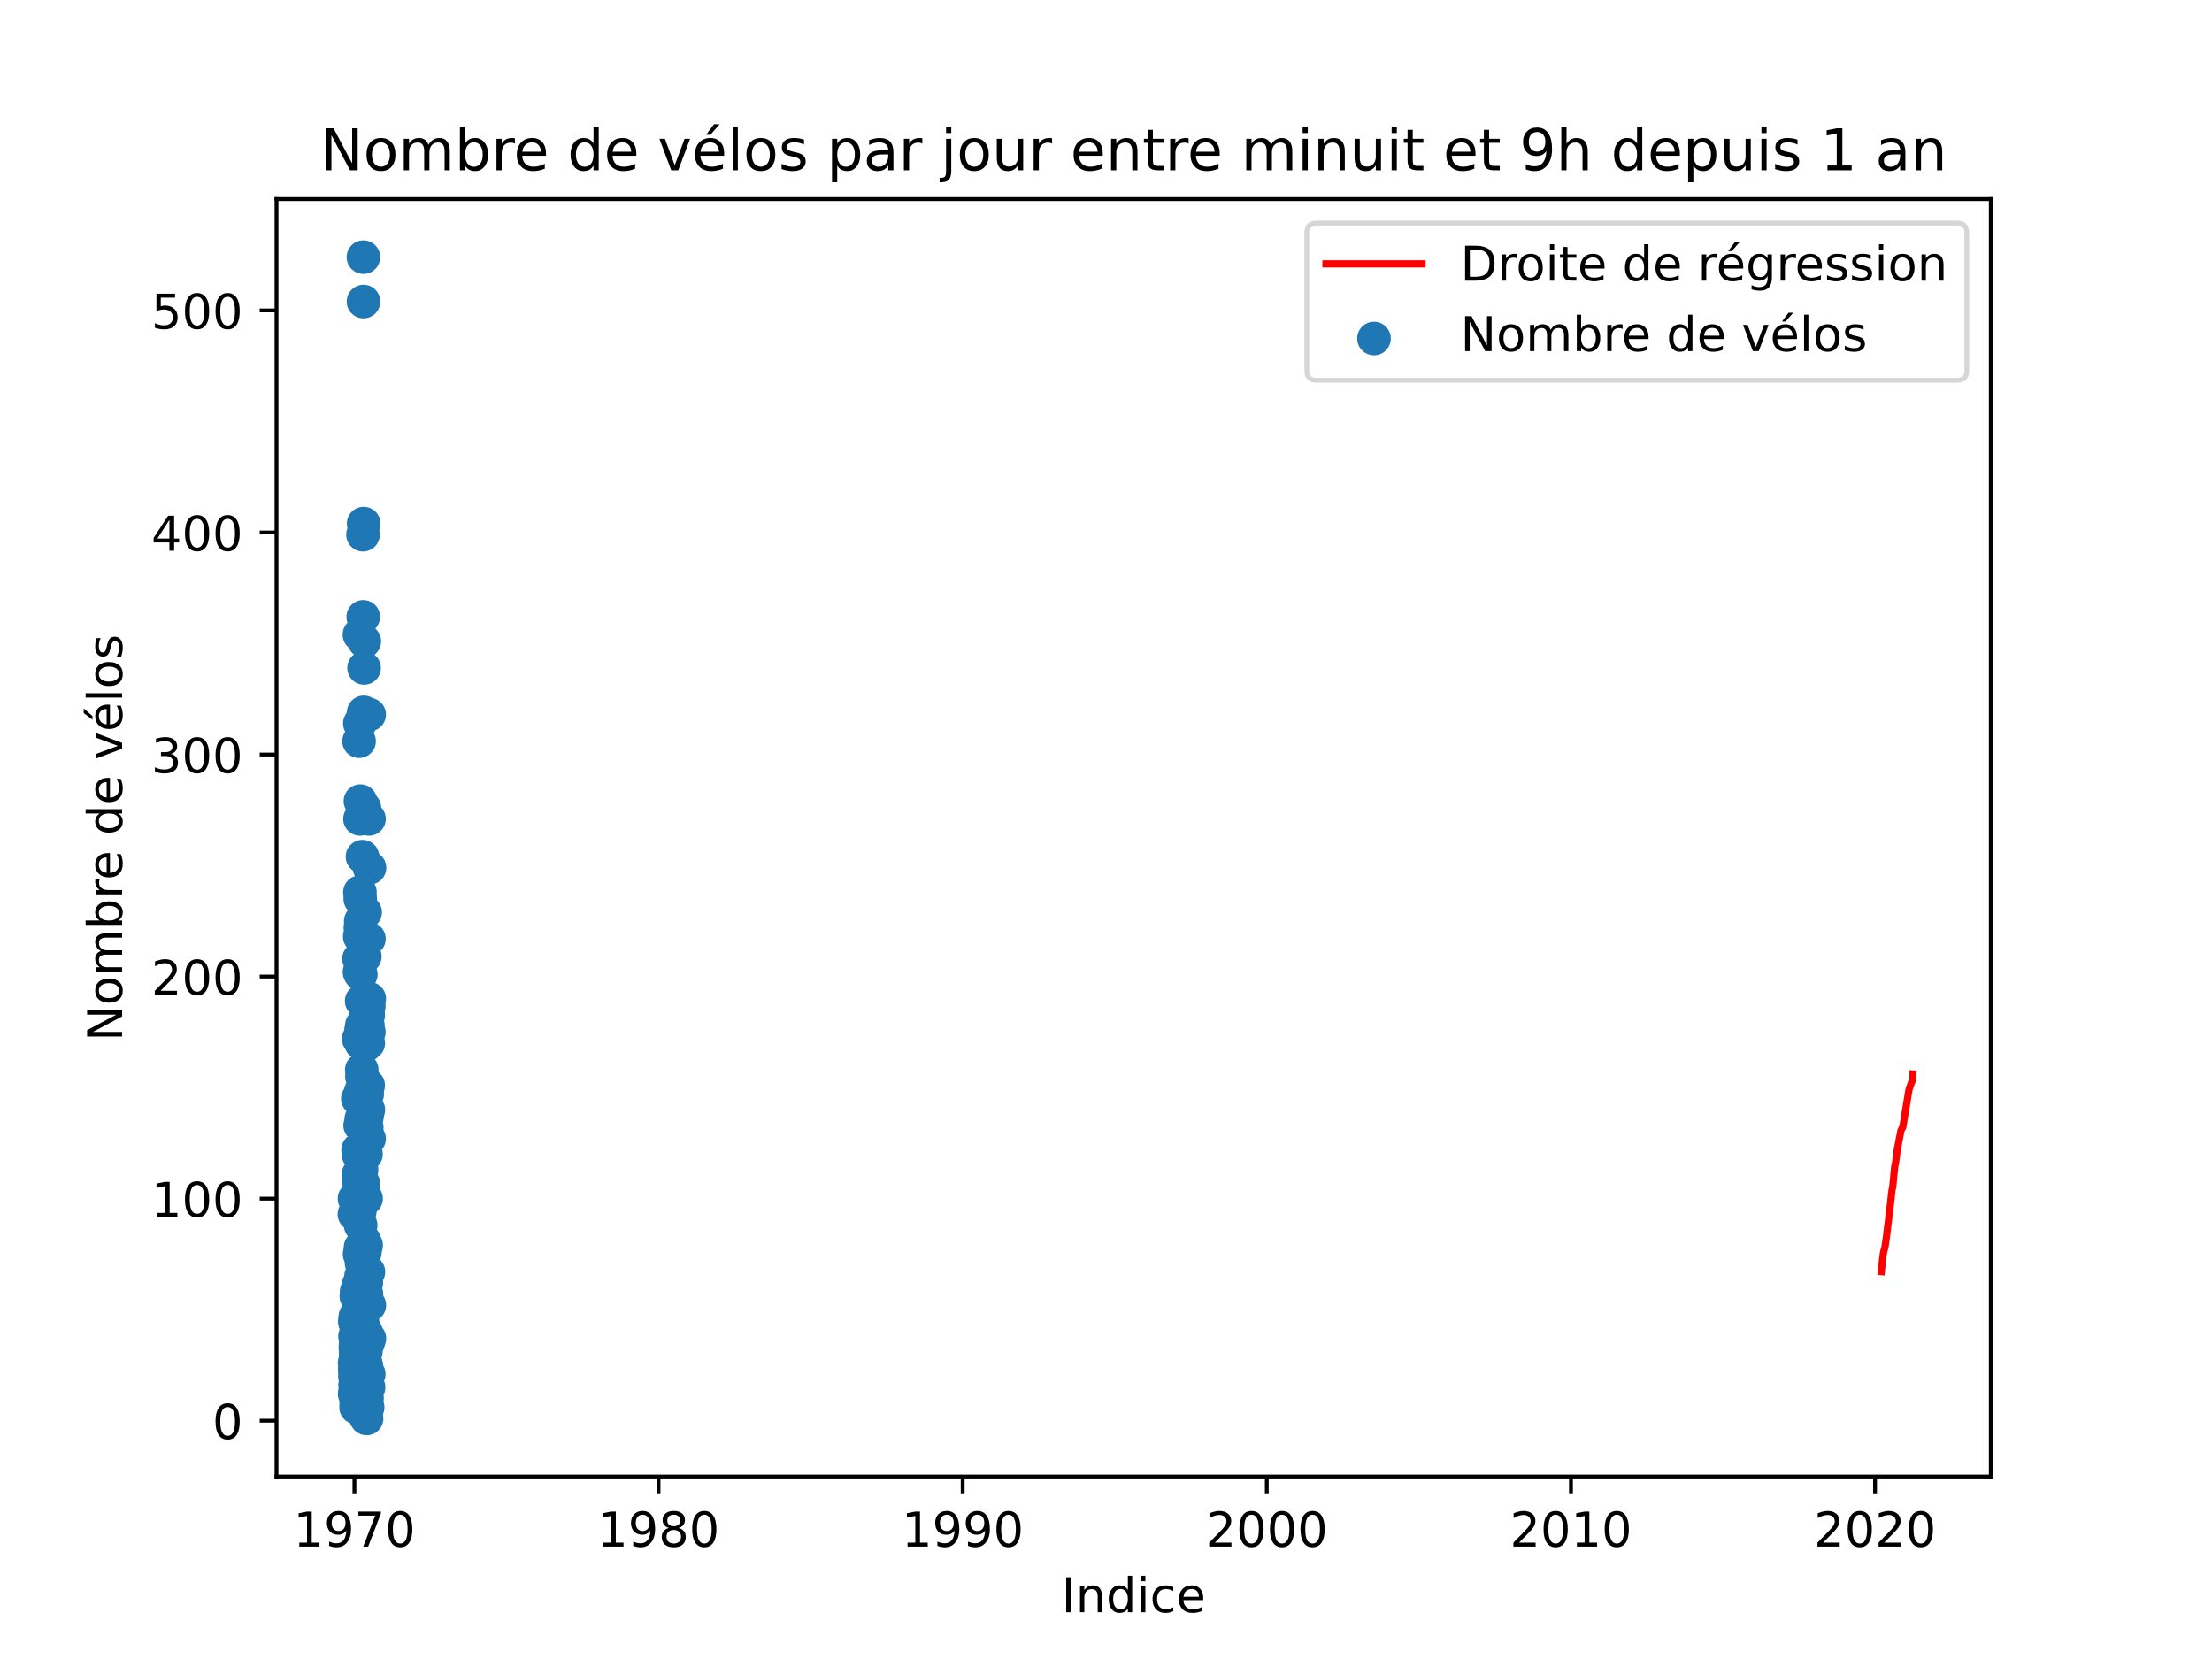 <?xml version="1.0" encoding="utf-8" standalone="no"?>
<!DOCTYPE svg PUBLIC "-//W3C//DTD SVG 1.1//EN"
  "http://www.w3.org/Graphics/SVG/1.1/DTD/svg11.dtd">
<!-- Created with matplotlib (https://matplotlib.org/) -->
<svg height="345.6pt" version="1.1" viewBox="0 0 460.8 345.6" width="460.8pt" xmlns="http://www.w3.org/2000/svg" xmlns:xlink="http://www.w3.org/1999/xlink">
 <defs>
  <style type="text/css">*{stroke-linecap:butt;stroke-linejoin:round;}</style>
 </defs>
 <g id="figure_1">
  <g id="patch_1">
   <path d="M 0 345.6 
L 460.8 345.6 
L 460.8 0 
L 0 0 
z
" style="fill:#ffffff;"/>
  </g>
  <g id="axes_1">
   <g id="patch_2">
    <path d="M 57.6 307.584 
L 414.72 307.584 
L 414.72 41.472 
L 57.6 41.472 
z
" style="fill:#ffffff;"/>
   </g>
   <g id="PathCollection_1">
    <defs>
     <path d="M 0 3 
C 0.796 3 1.559 2.684 2.121 2.121 
C 2.684 1.559 3 0.796 3 0 
C 3 -0.796 2.684 -1.559 2.121 -2.121 
C 1.559 -2.684 0.796 -3 0 -3 
C -0.796 -3 -1.559 -2.684 -2.121 -2.121 
C -2.684 -1.559 -3 -0.796 -3 0 
C -3 0.796 -2.684 1.559 -2.121 2.121 
C -1.559 2.684 -0.796 3 0 3 
z
" id="m70a24669e8" style="stroke:#1f77b4;"/>
    </defs>
    <g clip-path="url(#p860cb86da8)">
     <use style="fill:#1f77b4;stroke:#1f77b4;" x="73.833" xlink:href="#m70a24669e8" y="252.932"/>
     <use style="fill:#1f77b4;stroke:#1f77b4;" x="73.85" xlink:href="#m70a24669e8" y="249.694"/>
     <use style="fill:#1f77b4;stroke:#1f77b4;" x="73.867" xlink:href="#m70a24669e8" y="283.924"/>
     <use style="fill:#1f77b4;stroke:#1f77b4;" x="73.885" xlink:href="#m70a24669e8" y="290.4"/>
     <use style="fill:#1f77b4;stroke:#1f77b4;" x="73.902" xlink:href="#m70a24669e8" y="285.312"/>
     <use style="fill:#1f77b4;stroke:#1f77b4;" x="73.919" xlink:href="#m70a24669e8" y="275.135"/>
     <use style="fill:#1f77b4;stroke:#1f77b4;" x="73.937" xlink:href="#m70a24669e8" y="286.699"/>
     <use style="fill:#1f77b4;stroke:#1f77b4;" x="73.954" xlink:href="#m70a24669e8" y="278.373"/>
     <use style="fill:#1f77b4;stroke:#1f77b4;" x="73.971" xlink:href="#m70a24669e8" y="288.55"/>
     <use style="fill:#1f77b4;stroke:#1f77b4;" x="73.989" xlink:href="#m70a24669e8" y="275.598"/>
     <use style="fill:#1f77b4;stroke:#1f77b4;" x="74.006" xlink:href="#m70a24669e8" y="289.937"/>
     <use style="fill:#1f77b4;stroke:#1f77b4;" x="74.024" xlink:href="#m70a24669e8" y="280.686"/>
     <use style="fill:#1f77b4;stroke:#1f77b4;" x="74.041" xlink:href="#m70a24669e8" y="274.21"/>
     <use style="fill:#1f77b4;stroke:#1f77b4;" x="74.058" xlink:href="#m70a24669e8" y="275.598"/>
     <use style="fill:#1f77b4;stroke:#1f77b4;" x="74.076" xlink:href="#m70a24669e8" y="282.999"/>
     <use style="fill:#1f77b4;stroke:#1f77b4;" x="74.093" xlink:href="#m70a24669e8" y="282.074"/>
     <use style="fill:#1f77b4;stroke:#1f77b4;" x="74.11" xlink:href="#m70a24669e8" y="279.761"/>
     <use style="fill:#1f77b4;stroke:#1f77b4;" x="74.128" xlink:href="#m70a24669e8" y="278.373"/>
     <use style="fill:#1f77b4;stroke:#1f77b4;" x="74.145" xlink:href="#m70a24669e8" y="290.862"/>
     <use style="fill:#1f77b4;stroke:#1f77b4;" x="74.162" xlink:href="#m70a24669e8" y="275.598"/>
     <use style="fill:#1f77b4;stroke:#1f77b4;" x="74.18" xlink:href="#m70a24669e8" y="293.175"/>
     <use style="fill:#1f77b4;stroke:#1f77b4;" x="74.197" xlink:href="#m70a24669e8" y="279.298"/>
     <use style="fill:#1f77b4;stroke:#1f77b4;" x="74.214" xlink:href="#m70a24669e8" y="292.25"/>
     <use style="fill:#1f77b4;stroke:#1f77b4;" x="74.232" xlink:href="#m70a24669e8" y="270.047"/>
     <use style="fill:#1f77b4;stroke:#1f77b4;" x="74.249" xlink:href="#m70a24669e8" y="289.937"/>
     <use style="fill:#1f77b4;stroke:#1f77b4;" x="74.266" xlink:href="#m70a24669e8" y="285.312"/>
     <use style="fill:#1f77b4;stroke:#1f77b4;" x="74.284" xlink:href="#m70a24669e8" y="269.122"/>
     <use style="fill:#1f77b4;stroke:#1f77b4;" x="74.301" xlink:href="#m70a24669e8" y="282.074"/>
     <use style="fill:#1f77b4;stroke:#1f77b4;" x="74.318" xlink:href="#m70a24669e8" y="291.788"/>
     <use style="fill:#1f77b4;stroke:#1f77b4;" x="74.336" xlink:href="#m70a24669e8" y="251.545"/>
     <use style="fill:#1f77b4;stroke:#1f77b4;" x="74.353" xlink:href="#m70a24669e8" y="286.699"/>
     <use style="fill:#1f77b4;stroke:#1f77b4;" x="74.37" xlink:href="#m70a24669e8" y="284.849"/>
     <use style="fill:#1f77b4;stroke:#1f77b4;" x="74.388" xlink:href="#m70a24669e8" y="292.25"/>
     <use style="fill:#1f77b4;stroke:#1f77b4;" x="74.405" xlink:href="#m70a24669e8" y="292.25"/>
     <use style="fill:#1f77b4;stroke:#1f77b4;" x="74.422" xlink:href="#m70a24669e8" y="290.862"/>
     <use style="fill:#1f77b4;stroke:#1f77b4;" x="74.44" xlink:href="#m70a24669e8" y="285.774"/>
     <use style="fill:#1f77b4;stroke:#1f77b4;" x="74.457" xlink:href="#m70a24669e8" y="276.523"/>
     <use style="fill:#1f77b4;stroke:#1f77b4;" x="74.475" xlink:href="#m70a24669e8" y="283.924"/>
     <use style="fill:#1f77b4;stroke:#1f77b4;" x="74.492" xlink:href="#m70a24669e8" y="279.298"/>
     <use style="fill:#1f77b4;stroke:#1f77b4;" x="74.509" xlink:href="#m70a24669e8" y="288.087"/>
     <use style="fill:#1f77b4;stroke:#1f77b4;" x="74.527" xlink:href="#m70a24669e8" y="289.475"/>
     <use style="fill:#1f77b4;stroke:#1f77b4;" x="74.544" xlink:href="#m70a24669e8" y="228.879"/>
     <use style="fill:#1f77b4;stroke:#1f77b4;" x="74.561" xlink:href="#m70a24669e8" y="268.197"/>
     <use style="fill:#1f77b4;stroke:#1f77b4;" x="74.579" xlink:href="#m70a24669e8" y="252.47"/>
     <use style="fill:#1f77b4;stroke:#1f77b4;" x="74.596" xlink:href="#m70a24669e8" y="239.518"/>
     <use style="fill:#1f77b4;stroke:#1f77b4;" x="74.613" xlink:href="#m70a24669e8" y="276.523"/>
     <use style="fill:#1f77b4;stroke:#1f77b4;" x="74.631" xlink:href="#m70a24669e8" y="267.734"/>
     <use style="fill:#1f77b4;stroke:#1f77b4;" x="74.648" xlink:href="#m70a24669e8" y="240.443"/>
     <use style="fill:#1f77b4;stroke:#1f77b4;" x="74.665" xlink:href="#m70a24669e8" y="245.531"/>
     <use style="fill:#1f77b4;stroke:#1f77b4;" x="74.683" xlink:href="#m70a24669e8" y="244.606"/>
     <use style="fill:#1f77b4;stroke:#1f77b4;" x="74.7" xlink:href="#m70a24669e8" y="275.598"/>
     <use style="fill:#1f77b4;stroke:#1f77b4;" x="74.717" xlink:href="#m70a24669e8" y="216.39"/>
     <use style="fill:#1f77b4;stroke:#1f77b4;" x="74.735" xlink:href="#m70a24669e8" y="252.47"/>
     <use style="fill:#1f77b4;stroke:#1f77b4;" x="74.752" xlink:href="#m70a24669e8" y="239.518"/>
     <use style="fill:#1f77b4;stroke:#1f77b4;" x="74.769" xlink:href="#m70a24669e8" y="246.919"/>
     <use style="fill:#1f77b4;stroke:#1f77b4;" x="74.787" xlink:href="#m70a24669e8" y="199.738"/>
     <use style="fill:#1f77b4;stroke:#1f77b4;" x="74.804" xlink:href="#m70a24669e8" y="154.407"/>
     <use style="fill:#1f77b4;stroke:#1f77b4;" x="74.821" xlink:href="#m70a24669e8" y="288.087"/>
     <use style="fill:#1f77b4;stroke:#1f77b4;" x="74.839" xlink:href="#m70a24669e8" y="248.769"/>
     <use style="fill:#1f77b4;stroke:#1f77b4;" x="74.856" xlink:href="#m70a24669e8" y="248.769"/>
     <use style="fill:#1f77b4;stroke:#1f77b4;" x="74.873" xlink:href="#m70a24669e8" y="132.204"/>
     <use style="fill:#1f77b4;stroke:#1f77b4;" x="74.891" xlink:href="#m70a24669e8" y="202.513"/>
     <use style="fill:#1f77b4;stroke:#1f77b4;" x="74.908" xlink:href="#m70a24669e8" y="261.258"/>
     <use style="fill:#1f77b4;stroke:#1f77b4;" x="74.926" xlink:href="#m70a24669e8" y="252.47"/>
     <use style="fill:#1f77b4;stroke:#1f77b4;" x="74.943" xlink:href="#m70a24669e8" y="195.112"/>
     <use style="fill:#1f77b4;stroke:#1f77b4;" x="74.96" xlink:href="#m70a24669e8" y="150.706"/>
     <use style="fill:#1f77b4;stroke:#1f77b4;" x="74.978" xlink:href="#m70a24669e8" y="185.861"/>
     <use style="fill:#1f77b4;stroke:#1f77b4;" x="74.995" xlink:href="#m70a24669e8" y="170.596"/>
     <use style="fill:#1f77b4;stroke:#1f77b4;" x="75.012" xlink:href="#m70a24669e8" y="268.659"/>
     <use style="fill:#1f77b4;stroke:#1f77b4;" x="75.03" xlink:href="#m70a24669e8" y="234.43"/>
     <use style="fill:#1f77b4;stroke:#1f77b4;" x="75.047" xlink:href="#m70a24669e8" y="187.248"/>
     <use style="fill:#1f77b4;stroke:#1f77b4;" x="75.064" xlink:href="#m70a24669e8" y="193.262"/>
     <use style="fill:#1f77b4;stroke:#1f77b4;" x="75.082" xlink:href="#m70a24669e8" y="166.896"/>
     <use style="fill:#1f77b4;stroke:#1f77b4;" x="75.099" xlink:href="#m70a24669e8" y="259.871"/>
     <use style="fill:#1f77b4;stroke:#1f77b4;" x="75.116" xlink:href="#m70a24669e8" y="227.491"/>
     <use style="fill:#1f77b4;stroke:#1f77b4;" x="75.134" xlink:href="#m70a24669e8" y="255.245"/>
     <use style="fill:#1f77b4;stroke:#1f77b4;" x="75.151" xlink:href="#m70a24669e8" y="191.874"/>
     <use style="fill:#1f77b4;stroke:#1f77b4;" x="75.168" xlink:href="#m70a24669e8" y="202.976"/>
     <use style="fill:#1f77b4;stroke:#1f77b4;" x="75.186" xlink:href="#m70a24669e8" y="284.849"/>
     <use style="fill:#1f77b4;stroke:#1f77b4;" x="75.203" xlink:href="#m70a24669e8" y="265.884"/>
     <use style="fill:#1f77b4;stroke:#1f77b4;" x="75.22" xlink:href="#m70a24669e8" y="214.54"/>
     <use style="fill:#1f77b4;stroke:#1f77b4;" x="75.238" xlink:href="#m70a24669e8" y="269.585"/>
     <use style="fill:#1f77b4;stroke:#1f77b4;" x="75.255" xlink:href="#m70a24669e8" y="217.315"/>
     <use style="fill:#1f77b4;stroke:#1f77b4;" x="75.272" xlink:href="#m70a24669e8" y="233.042"/>
     <use style="fill:#1f77b4;stroke:#1f77b4;" x="75.29" xlink:href="#m70a24669e8" y="217.315"/>
     <use style="fill:#1f77b4;stroke:#1f77b4;" x="75.307" xlink:href="#m70a24669e8" y="263.109"/>
     <use style="fill:#1f77b4;stroke:#1f77b4;" x="75.324" xlink:href="#m70a24669e8" y="243.681"/>
     <use style="fill:#1f77b4;stroke:#1f77b4;" x="75.342" xlink:href="#m70a24669e8" y="208.526"/>
     <use style="fill:#1f77b4;stroke:#1f77b4;" x="75.359" xlink:href="#m70a24669e8" y="222.866"/>
     <use style="fill:#1f77b4;stroke:#1f77b4;" x="75.377" xlink:href="#m70a24669e8" y="213.615"/>
     <use style="fill:#1f77b4;stroke:#1f77b4;" x="75.394" xlink:href="#m70a24669e8" y="224.253"/>
     <use style="fill:#1f77b4;stroke:#1f77b4;" x="75.411" xlink:href="#m70a24669e8" y="267.734"/>
     <use style="fill:#1f77b4;stroke:#1f77b4;" x="75.429" xlink:href="#m70a24669e8" y="241.368"/>
     <use style="fill:#1f77b4;stroke:#1f77b4;" x="75.446" xlink:href="#m70a24669e8" y="247.844"/>
     <use style="fill:#1f77b4;stroke:#1f77b4;" x="75.463" xlink:href="#m70a24669e8" y="247.844"/>
     <use style="fill:#1f77b4;stroke:#1f77b4;" x="75.481" xlink:href="#m70a24669e8" y="282.074"/>
     <use style="fill:#1f77b4;stroke:#1f77b4;" x="75.498" xlink:href="#m70a24669e8" y="266.347"/>
     <use style="fill:#1f77b4;stroke:#1f77b4;" x="75.515" xlink:href="#m70a24669e8" y="178.46"/>
     <use style="fill:#1f77b4;stroke:#1f77b4;" x="75.533" xlink:href="#m70a24669e8" y="259.871"/>
     <use style="fill:#1f77b4;stroke:#1f77b4;" x="75.55" xlink:href="#m70a24669e8" y="275.598"/>
     <use style="fill:#1f77b4;stroke:#1f77b4;" x="75.567" xlink:href="#m70a24669e8" y="226.566"/>
     <use style="fill:#1f77b4;stroke:#1f77b4;" x="75.585" xlink:href="#m70a24669e8" y="239.981"/>
     <use style="fill:#1f77b4;stroke:#1f77b4;" x="75.602" xlink:href="#m70a24669e8" y="149.318"/>
     <use style="fill:#1f77b4;stroke:#1f77b4;" x="75.619" xlink:href="#m70a24669e8" y="111.388"/>
     <use style="fill:#1f77b4;stroke:#1f77b4;" x="75.637" xlink:href="#m70a24669e8" y="285.312"/>
     <use style="fill:#1f77b4;stroke:#1f77b4;" x="75.654" xlink:href="#m70a24669e8" y="246.456"/>
     <use style="fill:#1f77b4;stroke:#1f77b4;" x="75.671" xlink:href="#m70a24669e8" y="128.503"/>
     <use style="fill:#1f77b4;stroke:#1f77b4;" x="75.689" xlink:href="#m70a24669e8" y="289.012"/>
     <use style="fill:#1f77b4;stroke:#1f77b4;" x="75.706" xlink:href="#m70a24669e8" y="53.568"/>
     <use style="fill:#1f77b4;stroke:#1f77b4;" x="75.723" xlink:href="#m70a24669e8" y="62.819"/>
     <use style="fill:#1f77b4;stroke:#1f77b4;" x="75.741" xlink:href="#m70a24669e8" y="280.686"/>
     <use style="fill:#1f77b4;stroke:#1f77b4;" x="75.758" xlink:href="#m70a24669e8" y="109.075"/>
     <use style="fill:#1f77b4;stroke:#1f77b4;" x="75.775" xlink:href="#m70a24669e8" y="148.393"/>
     <use style="fill:#1f77b4;stroke:#1f77b4;" x="75.793" xlink:href="#m70a24669e8" y="262.184"/>
     <use style="fill:#1f77b4;stroke:#1f77b4;" x="75.81" xlink:href="#m70a24669e8" y="248.769"/>
     <use style="fill:#1f77b4;stroke:#1f77b4;" x="75.828" xlink:href="#m70a24669e8" y="234.43"/>
     <use style="fill:#1f77b4;stroke:#1f77b4;" x="75.845" xlink:href="#m70a24669e8" y="139.142"/>
     <use style="fill:#1f77b4;stroke:#1f77b4;" x="75.862" xlink:href="#m70a24669e8" y="271.897"/>
     <use style="fill:#1f77b4;stroke:#1f77b4;" x="75.88" xlink:href="#m70a24669e8" y="258.483"/>
     <use style="fill:#1f77b4;stroke:#1f77b4;" x="75.897" xlink:href="#m70a24669e8" y="133.591"/>
     <use style="fill:#1f77b4;stroke:#1f77b4;" x="75.914" xlink:href="#m70a24669e8" y="168.283"/>
     <use style="fill:#1f77b4;stroke:#1f77b4;" x="75.932" xlink:href="#m70a24669e8" y="277.448"/>
     <use style="fill:#1f77b4;stroke:#1f77b4;" x="75.949" xlink:href="#m70a24669e8" y="281.611"/>
     <use style="fill:#1f77b4;stroke:#1f77b4;" x="75.966" xlink:href="#m70a24669e8" y="293.175"/>
     <use style="fill:#1f77b4;stroke:#1f77b4;" x="75.984" xlink:href="#m70a24669e8" y="278.836"/>
     <use style="fill:#1f77b4;stroke:#1f77b4;" x="76.001" xlink:href="#m70a24669e8" y="199.275"/>
     <use style="fill:#1f77b4;stroke:#1f77b4;" x="76.018" xlink:href="#m70a24669e8" y="260.796"/>
     <use style="fill:#1f77b4;stroke:#1f77b4;" x="76.036" xlink:href="#m70a24669e8" y="291.325"/>
     <use style="fill:#1f77b4;stroke:#1f77b4;" x="76.053" xlink:href="#m70a24669e8" y="292.713"/>
     <use style="fill:#1f77b4;stroke:#1f77b4;" x="76.07" xlink:href="#m70a24669e8" y="190.024"/>
     <use style="fill:#1f77b4;stroke:#1f77b4;" x="76.088" xlink:href="#m70a24669e8" y="293.175"/>
     <use style="fill:#1f77b4;stroke:#1f77b4;" x="76.105" xlink:href="#m70a24669e8" y="294.1"/>
     <use style="fill:#1f77b4;stroke:#1f77b4;" x="76.122" xlink:href="#m70a24669e8" y="295.025"/>
     <use style="fill:#1f77b4;stroke:#1f77b4;" x="76.14" xlink:href="#m70a24669e8" y="288.087"/>
     <use style="fill:#1f77b4;stroke:#1f77b4;" x="76.157" xlink:href="#m70a24669e8" y="217.778"/>
     <use style="fill:#1f77b4;stroke:#1f77b4;" x="76.174" xlink:href="#m70a24669e8" y="280.686"/>
     <use style="fill:#1f77b4;stroke:#1f77b4;" x="76.192" xlink:href="#m70a24669e8" y="210.839"/>
     <use style="fill:#1f77b4;stroke:#1f77b4;" x="76.209" xlink:href="#m70a24669e8" y="281.611"/>
     <use style="fill:#1f77b4;stroke:#1f77b4;" x="76.226" xlink:href="#m70a24669e8" y="277.448"/>
     <use style="fill:#1f77b4;stroke:#1f77b4;" x="76.244" xlink:href="#m70a24669e8" y="240.443"/>
     <use style="fill:#1f77b4;stroke:#1f77b4;" x="76.261" xlink:href="#m70a24669e8" y="249.694"/>
     <use style="fill:#1f77b4;stroke:#1f77b4;" x="76.279" xlink:href="#m70a24669e8" y="259.408"/>
     <use style="fill:#1f77b4;stroke:#1f77b4;" x="76.296" xlink:href="#m70a24669e8" y="284.387"/>
     <use style="fill:#1f77b4;stroke:#1f77b4;" x="76.313" xlink:href="#m70a24669e8" y="267.272"/>
     <use style="fill:#1f77b4;stroke:#1f77b4;" x="76.331" xlink:href="#m70a24669e8" y="289.012"/>
     <use style="fill:#1f77b4;stroke:#1f77b4;" x="76.348" xlink:href="#m70a24669e8" y="269.585"/>
     <use style="fill:#1f77b4;stroke:#1f77b4;" x="76.365" xlink:href="#m70a24669e8" y="295.488"/>
     <use style="fill:#1f77b4;stroke:#1f77b4;" x="76.383" xlink:href="#m70a24669e8" y="291.325"/>
     <use style="fill:#1f77b4;stroke:#1f77b4;" x="76.4" xlink:href="#m70a24669e8" y="234.892"/>
     <use style="fill:#1f77b4;stroke:#1f77b4;" x="76.417" xlink:href="#m70a24669e8" y="232.117"/>
     <use style="fill:#1f77b4;stroke:#1f77b4;" x="76.435" xlink:href="#m70a24669e8" y="291.325"/>
     <use style="fill:#1f77b4;stroke:#1f77b4;" x="76.452" xlink:href="#m70a24669e8" y="232.58"/>
     <use style="fill:#1f77b4;stroke:#1f77b4;" x="76.469" xlink:href="#m70a24669e8" y="293.175"/>
     <use style="fill:#1f77b4;stroke:#1f77b4;" x="76.487" xlink:href="#m70a24669e8" y="227.954"/>
     <use style="fill:#1f77b4;stroke:#1f77b4;" x="76.504" xlink:href="#m70a24669e8" y="227.029"/>
     <use style="fill:#1f77b4;stroke:#1f77b4;" x="76.521" xlink:href="#m70a24669e8" y="289.012"/>
     <use style="fill:#1f77b4;stroke:#1f77b4;" x="76.539" xlink:href="#m70a24669e8" y="208.989"/>
     <use style="fill:#1f77b4;stroke:#1f77b4;" x="76.556" xlink:href="#m70a24669e8" y="209.914"/>
     <use style="fill:#1f77b4;stroke:#1f77b4;" x="76.573" xlink:href="#m70a24669e8" y="211.764"/>
     <use style="fill:#1f77b4;stroke:#1f77b4;" x="76.591" xlink:href="#m70a24669e8" y="293.175"/>
     <use style="fill:#1f77b4;stroke:#1f77b4;" x="76.608" xlink:href="#m70a24669e8" y="208.526"/>
     <use style="fill:#1f77b4;stroke:#1f77b4;" x="76.625" xlink:href="#m70a24669e8" y="211.764"/>
     <use style="fill:#1f77b4;stroke:#1f77b4;" x="76.643" xlink:href="#m70a24669e8" y="213.615"/>
     <use style="fill:#1f77b4;stroke:#1f77b4;" x="76.66" xlink:href="#m70a24669e8" y="279.761"/>
     <use style="fill:#1f77b4;stroke:#1f77b4;" x="76.677" xlink:href="#m70a24669e8" y="211.302"/>
     <use style="fill:#1f77b4;stroke:#1f77b4;" x="76.695" xlink:href="#m70a24669e8" y="226.104"/>
     <use style="fill:#1f77b4;stroke:#1f77b4;" x="76.712" xlink:href="#m70a24669e8" y="217.315"/>
     <use style="fill:#1f77b4;stroke:#1f77b4;" x="76.73" xlink:href="#m70a24669e8" y="231.192"/>
     <use style="fill:#1f77b4;stroke:#1f77b4;" x="76.747" xlink:href="#m70a24669e8" y="264.959"/>
     <use style="fill:#1f77b4;stroke:#1f77b4;" x="76.764" xlink:href="#m70a24669e8" y="209.914"/>
     <use style="fill:#1f77b4;stroke:#1f77b4;" x="76.782" xlink:href="#m70a24669e8" y="289.012"/>
     <use style="fill:#1f77b4;stroke:#1f77b4;" x="76.799" xlink:href="#m70a24669e8" y="209.451"/>
     <use style="fill:#1f77b4;stroke:#1f77b4;" x="76.816" xlink:href="#m70a24669e8" y="286.237"/>
     <use style="fill:#1f77b4;stroke:#1f77b4;" x="76.834" xlink:href="#m70a24669e8" y="215.002"/>
     <use style="fill:#1f77b4;stroke:#1f77b4;" x="76.851" xlink:href="#m70a24669e8" y="195.575"/>
     <use style="fill:#1f77b4;stroke:#1f77b4;" x="76.868" xlink:href="#m70a24669e8" y="170.596"/>
     <use style="fill:#1f77b4;stroke:#1f77b4;" x="76.886" xlink:href="#m70a24669e8" y="237.205"/>
     <use style="fill:#1f77b4;stroke:#1f77b4;" x="76.903" xlink:href="#m70a24669e8" y="148.856"/>
     <use style="fill:#1f77b4;stroke:#1f77b4;" x="76.92" xlink:href="#m70a24669e8" y="208.064"/>
     <use style="fill:#1f77b4;stroke:#1f77b4;" x="76.938" xlink:href="#m70a24669e8" y="271.897"/>
     <use style="fill:#1f77b4;stroke:#1f77b4;" x="76.955" xlink:href="#m70a24669e8" y="278.836"/>
     <use style="fill:#1f77b4;stroke:#1f77b4;" x="76.972" xlink:href="#m70a24669e8" y="180.773"/>
    </g>
   </g>
   <g id="matplotlib.axis_1">
    <g id="xtick_1">
     <g id="line2d_1">
      <defs>
       <path d="M 0 0 
L 0 3.5 
" id="mb47b2109d6" style="stroke:#000000;stroke-width:0.8;"/>
      </defs>
      <g>
       <use style="stroke:#000000;stroke-width:0.8;" x="73.833" xlink:href="#mb47b2109d6" y="307.584"/>
      </g>
     </g>
     <g id="text_1">
      <!-- 1970 -->
      <g transform="translate(61.108 322.182)scale(0.1 -0.1)">
       <defs>
        <path d="M 12.406 8.297 
L 28.516 8.297 
L 28.516 63.922 
L 10.984 60.406 
L 10.984 69.391 
L 28.422 72.906 
L 38.281 72.906 
L 38.281 8.297 
L 54.391 8.297 
L 54.391 0 
L 12.406 0 
z
" id="DejaVuSans-49"/>
        <path d="M 10.984 1.516 
L 10.984 10.5 
Q 14.703 8.734 18.5 7.812 
Q 22.312 6.891 25.984 6.891 
Q 35.75 6.891 40.891 13.453 
Q 46.047 20.016 46.781 33.406 
Q 43.953 29.203 39.594 26.953 
Q 35.25 24.703 29.984 24.703 
Q 19.047 24.703 12.672 31.312 
Q 6.297 37.938 6.297 49.422 
Q 6.297 60.641 12.938 67.422 
Q 19.578 74.219 30.609 74.219 
Q 43.266 74.219 49.922 64.516 
Q 56.594 54.828 56.594 36.375 
Q 56.594 19.141 48.406 8.859 
Q 40.234 -1.422 26.422 -1.422 
Q 22.703 -1.422 18.891 -0.688 
Q 15.094 0.047 10.984 1.516 
z
M 30.609 32.422 
Q 37.25 32.422 41.125 36.953 
Q 45.016 41.5 45.016 49.422 
Q 45.016 57.281 41.125 61.844 
Q 37.25 66.406 30.609 66.406 
Q 23.969 66.406 20.094 61.844 
Q 16.219 57.281 16.219 49.422 
Q 16.219 41.5 20.094 36.953 
Q 23.969 32.422 30.609 32.422 
z
" id="DejaVuSans-57"/>
        <path d="M 8.203 72.906 
L 55.078 72.906 
L 55.078 68.703 
L 28.609 0 
L 18.312 0 
L 43.219 64.594 
L 8.203 64.594 
z
" id="DejaVuSans-55"/>
        <path d="M 31.781 66.406 
Q 24.172 66.406 20.328 58.906 
Q 16.5 51.422 16.5 36.375 
Q 16.5 21.391 20.328 13.891 
Q 24.172 6.391 31.781 6.391 
Q 39.453 6.391 43.281 13.891 
Q 47.125 21.391 47.125 36.375 
Q 47.125 51.422 43.281 58.906 
Q 39.453 66.406 31.781 66.406 
z
M 31.781 74.219 
Q 44.047 74.219 50.516 64.516 
Q 56.984 54.828 56.984 36.375 
Q 56.984 17.969 50.516 8.266 
Q 44.047 -1.422 31.781 -1.422 
Q 19.531 -1.422 13.062 8.266 
Q 6.594 17.969 6.594 36.375 
Q 6.594 54.828 13.062 64.516 
Q 19.531 74.219 31.781 74.219 
z
" id="DejaVuSans-48"/>
       </defs>
       <use xlink:href="#DejaVuSans-49"/>
       <use x="63.623" xlink:href="#DejaVuSans-57"/>
       <use x="127.246" xlink:href="#DejaVuSans-55"/>
       <use x="190.869" xlink:href="#DejaVuSans-48"/>
      </g>
     </g>
    </g>
    <g id="xtick_2">
     <g id="line2d_2">
      <g>
       <use style="stroke:#000000;stroke-width:0.8;" x="137.18" xlink:href="#mb47b2109d6" y="307.584"/>
      </g>
     </g>
     <g id="text_2">
      <!-- 1980 -->
      <g transform="translate(124.455 322.182)scale(0.1 -0.1)">
       <defs>
        <path d="M 31.781 34.625 
Q 24.75 34.625 20.719 30.859 
Q 16.703 27.094 16.703 20.516 
Q 16.703 13.922 20.719 10.156 
Q 24.75 6.391 31.781 6.391 
Q 38.812 6.391 42.859 10.172 
Q 46.922 13.969 46.922 20.516 
Q 46.922 27.094 42.891 30.859 
Q 38.875 34.625 31.781 34.625 
z
M 21.922 38.812 
Q 15.578 40.375 12.031 44.719 
Q 8.5 49.078 8.5 55.328 
Q 8.5 64.062 14.719 69.141 
Q 20.953 74.219 31.781 74.219 
Q 42.672 74.219 48.875 69.141 
Q 55.078 64.062 55.078 55.328 
Q 55.078 49.078 51.531 44.719 
Q 48 40.375 41.703 38.812 
Q 48.828 37.156 52.797 32.312 
Q 56.781 27.484 56.781 20.516 
Q 56.781 9.906 50.312 4.234 
Q 43.844 -1.422 31.781 -1.422 
Q 19.734 -1.422 13.25 4.234 
Q 6.781 9.906 6.781 20.516 
Q 6.781 27.484 10.781 32.312 
Q 14.797 37.156 21.922 38.812 
z
M 18.312 54.391 
Q 18.312 48.734 21.844 45.562 
Q 25.391 42.391 31.781 42.391 
Q 38.141 42.391 41.719 45.562 
Q 45.312 48.734 45.312 54.391 
Q 45.312 60.062 41.719 63.234 
Q 38.141 66.406 31.781 66.406 
Q 25.391 66.406 21.844 63.234 
Q 18.312 60.062 18.312 54.391 
z
" id="DejaVuSans-56"/>
       </defs>
       <use xlink:href="#DejaVuSans-49"/>
       <use x="63.623" xlink:href="#DejaVuSans-57"/>
       <use x="127.246" xlink:href="#DejaVuSans-56"/>
       <use x="190.869" xlink:href="#DejaVuSans-48"/>
      </g>
     </g>
    </g>
    <g id="xtick_3">
     <g id="line2d_3">
      <g>
       <use style="stroke:#000000;stroke-width:0.8;" x="200.545" xlink:href="#mb47b2109d6" y="307.584"/>
      </g>
     </g>
     <g id="text_3">
      <!-- 1990 -->
      <g transform="translate(187.82 322.182)scale(0.1 -0.1)">
       <use xlink:href="#DejaVuSans-49"/>
       <use x="63.623" xlink:href="#DejaVuSans-57"/>
       <use x="127.246" xlink:href="#DejaVuSans-57"/>
       <use x="190.869" xlink:href="#DejaVuSans-48"/>
      </g>
     </g>
    </g>
    <g id="xtick_4">
     <g id="line2d_4">
      <g>
       <use style="stroke:#000000;stroke-width:0.8;" x="263.893" xlink:href="#mb47b2109d6" y="307.584"/>
      </g>
     </g>
     <g id="text_4">
      <!-- 2000 -->
      <g transform="translate(251.168 322.182)scale(0.1 -0.1)">
       <defs>
        <path d="M 19.188 8.297 
L 53.609 8.297 
L 53.609 0 
L 7.328 0 
L 7.328 8.297 
Q 12.938 14.109 22.625 23.891 
Q 32.328 33.688 34.812 36.531 
Q 39.547 41.844 41.422 45.531 
Q 43.312 49.219 43.312 52.781 
Q 43.312 58.594 39.234 62.25 
Q 35.156 65.922 28.609 65.922 
Q 23.969 65.922 18.812 64.312 
Q 13.672 62.703 7.812 59.422 
L 7.812 69.391 
Q 13.766 71.781 18.938 73 
Q 24.125 74.219 28.422 74.219 
Q 39.75 74.219 46.484 68.547 
Q 53.219 62.891 53.219 53.422 
Q 53.219 48.922 51.531 44.891 
Q 49.859 40.875 45.406 35.406 
Q 44.188 33.984 37.641 27.219 
Q 31.109 20.453 19.188 8.297 
z
" id="DejaVuSans-50"/>
       </defs>
       <use xlink:href="#DejaVuSans-50"/>
       <use x="63.623" xlink:href="#DejaVuSans-48"/>
       <use x="127.246" xlink:href="#DejaVuSans-48"/>
       <use x="190.869" xlink:href="#DejaVuSans-48"/>
      </g>
     </g>
    </g>
    <g id="xtick_5">
     <g id="line2d_5">
      <g>
       <use style="stroke:#000000;stroke-width:0.8;" x="327.258" xlink:href="#mb47b2109d6" y="307.584"/>
      </g>
     </g>
     <g id="text_5">
      <!-- 2010 -->
      <g transform="translate(314.533 322.182)scale(0.1 -0.1)">
       <use xlink:href="#DejaVuSans-50"/>
       <use x="63.623" xlink:href="#DejaVuSans-48"/>
       <use x="127.246" xlink:href="#DejaVuSans-49"/>
       <use x="190.869" xlink:href="#DejaVuSans-48"/>
      </g>
     </g>
    </g>
    <g id="xtick_6">
     <g id="line2d_6">
      <g>
       <use style="stroke:#000000;stroke-width:0.8;" x="390.606" xlink:href="#mb47b2109d6" y="307.584"/>
      </g>
     </g>
     <g id="text_6">
      <!-- 2020 -->
      <g transform="translate(377.881 322.182)scale(0.1 -0.1)">
       <use xlink:href="#DejaVuSans-50"/>
       <use x="63.623" xlink:href="#DejaVuSans-48"/>
       <use x="127.246" xlink:href="#DejaVuSans-50"/>
       <use x="190.869" xlink:href="#DejaVuSans-48"/>
      </g>
     </g>
    </g>
    <g id="text_7">
     <!-- Indice -->
     <g transform="translate(221.127 335.861)scale(0.1 -0.1)">
      <defs>
       <path d="M 9.812 72.906 
L 19.672 72.906 
L 19.672 0 
L 9.812 0 
z
" id="DejaVuSans-73"/>
       <path d="M 54.891 33.016 
L 54.891 0 
L 45.906 0 
L 45.906 32.719 
Q 45.906 40.484 42.875 44.328 
Q 39.844 48.188 33.797 48.188 
Q 26.516 48.188 22.312 43.547 
Q 18.109 38.922 18.109 30.906 
L 18.109 0 
L 9.078 0 
L 9.078 54.688 
L 18.109 54.688 
L 18.109 46.188 
Q 21.344 51.125 25.703 53.562 
Q 30.078 56 35.797 56 
Q 45.219 56 50.047 50.172 
Q 54.891 44.344 54.891 33.016 
z
" id="DejaVuSans-110"/>
       <path d="M 45.406 46.391 
L 45.406 75.984 
L 54.391 75.984 
L 54.391 0 
L 45.406 0 
L 45.406 8.203 
Q 42.578 3.328 38.25 0.953 
Q 33.938 -1.422 27.875 -1.422 
Q 17.969 -1.422 11.734 6.484 
Q 5.516 14.406 5.516 27.297 
Q 5.516 40.188 11.734 48.094 
Q 17.969 56 27.875 56 
Q 33.938 56 38.25 53.625 
Q 42.578 51.266 45.406 46.391 
z
M 14.797 27.297 
Q 14.797 17.391 18.875 11.75 
Q 22.953 6.109 30.078 6.109 
Q 37.203 6.109 41.297 11.75 
Q 45.406 17.391 45.406 27.297 
Q 45.406 37.203 41.297 42.844 
Q 37.203 48.484 30.078 48.484 
Q 22.953 48.484 18.875 42.844 
Q 14.797 37.203 14.797 27.297 
z
" id="DejaVuSans-100"/>
       <path d="M 9.422 54.688 
L 18.406 54.688 
L 18.406 0 
L 9.422 0 
z
M 9.422 75.984 
L 18.406 75.984 
L 18.406 64.594 
L 9.422 64.594 
z
" id="DejaVuSans-105"/>
       <path d="M 48.781 52.594 
L 48.781 44.188 
Q 44.969 46.297 41.141 47.344 
Q 37.312 48.391 33.406 48.391 
Q 24.656 48.391 19.812 42.844 
Q 14.984 37.312 14.984 27.297 
Q 14.984 17.281 19.812 11.734 
Q 24.656 6.203 33.406 6.203 
Q 37.312 6.203 41.141 7.25 
Q 44.969 8.297 48.781 10.406 
L 48.781 2.094 
Q 45.016 0.344 40.984 -0.531 
Q 36.969 -1.422 32.422 -1.422 
Q 20.062 -1.422 12.781 6.344 
Q 5.516 14.109 5.516 27.297 
Q 5.516 40.672 12.859 48.328 
Q 20.219 56 33.016 56 
Q 37.156 56 41.109 55.141 
Q 45.062 54.297 48.781 52.594 
z
" id="DejaVuSans-99"/>
       <path d="M 56.203 29.594 
L 56.203 25.203 
L 14.891 25.203 
Q 15.484 15.922 20.484 11.062 
Q 25.484 6.203 34.422 6.203 
Q 39.594 6.203 44.453 7.469 
Q 49.312 8.734 54.109 11.281 
L 54.109 2.781 
Q 49.266 0.734 44.188 -0.344 
Q 39.109 -1.422 33.891 -1.422 
Q 20.797 -1.422 13.156 6.188 
Q 5.516 13.812 5.516 26.812 
Q 5.516 40.234 12.766 48.109 
Q 20.016 56 32.328 56 
Q 43.359 56 49.781 48.891 
Q 56.203 41.797 56.203 29.594 
z
M 47.219 32.234 
Q 47.125 39.594 43.094 43.984 
Q 39.062 48.391 32.422 48.391 
Q 24.906 48.391 20.391 44.141 
Q 15.875 39.891 15.188 32.172 
z
" id="DejaVuSans-101"/>
      </defs>
      <use xlink:href="#DejaVuSans-73"/>
      <use x="29.492" xlink:href="#DejaVuSans-110"/>
      <use x="92.871" xlink:href="#DejaVuSans-100"/>
      <use x="156.348" xlink:href="#DejaVuSans-105"/>
      <use x="184.131" xlink:href="#DejaVuSans-99"/>
      <use x="239.111" xlink:href="#DejaVuSans-101"/>
     </g>
    </g>
   </g>
   <g id="matplotlib.axis_2">
    <g id="ytick_1">
     <g id="line2d_7">
      <defs>
       <path d="M 0 0 
L -3.5 0 
" id="mdad91259b4" style="stroke:#000000;stroke-width:0.8;"/>
      </defs>
      <g>
       <use style="stroke:#000000;stroke-width:0.8;" x="57.6" xlink:href="#mdad91259b4" y="295.951"/>
      </g>
     </g>
     <g id="text_8">
      <!-- 0 -->
      <g transform="translate(44.237 299.75)scale(0.1 -0.1)">
       <use xlink:href="#DejaVuSans-48"/>
      </g>
     </g>
    </g>
    <g id="ytick_2">
     <g id="line2d_8">
      <g>
       <use style="stroke:#000000;stroke-width:0.8;" x="57.6" xlink:href="#mdad91259b4" y="249.694"/>
      </g>
     </g>
     <g id="text_9">
      <!-- 100 -->
      <g transform="translate(31.512 253.494)scale(0.1 -0.1)">
       <use xlink:href="#DejaVuSans-49"/>
       <use x="63.623" xlink:href="#DejaVuSans-48"/>
       <use x="127.246" xlink:href="#DejaVuSans-48"/>
      </g>
     </g>
    </g>
    <g id="ytick_3">
     <g id="line2d_9">
      <g>
       <use style="stroke:#000000;stroke-width:0.8;" x="57.6" xlink:href="#mdad91259b4" y="203.438"/>
      </g>
     </g>
     <g id="text_10">
      <!-- 200 -->
      <g transform="translate(31.512 207.237)scale(0.1 -0.1)">
       <use xlink:href="#DejaVuSans-50"/>
       <use x="63.623" xlink:href="#DejaVuSans-48"/>
       <use x="127.246" xlink:href="#DejaVuSans-48"/>
      </g>
     </g>
    </g>
    <g id="ytick_4">
     <g id="line2d_10">
      <g>
       <use style="stroke:#000000;stroke-width:0.8;" x="57.6" xlink:href="#mdad91259b4" y="157.182"/>
      </g>
     </g>
     <g id="text_11">
      <!-- 300 -->
      <g transform="translate(31.512 160.981)scale(0.1 -0.1)">
       <defs>
        <path d="M 40.578 39.312 
Q 47.656 37.797 51.625 33 
Q 55.609 28.219 55.609 21.188 
Q 55.609 10.406 48.188 4.484 
Q 40.766 -1.422 27.094 -1.422 
Q 22.516 -1.422 17.656 -0.516 
Q 12.797 0.391 7.625 2.203 
L 7.625 11.719 
Q 11.719 9.328 16.594 8.109 
Q 21.484 6.891 26.812 6.891 
Q 36.078 6.891 40.938 10.547 
Q 45.797 14.203 45.797 21.188 
Q 45.797 27.641 41.281 31.266 
Q 36.766 34.906 28.719 34.906 
L 20.219 34.906 
L 20.219 43.016 
L 29.109 43.016 
Q 36.375 43.016 40.234 45.922 
Q 44.094 48.828 44.094 54.297 
Q 44.094 59.906 40.109 62.906 
Q 36.141 65.922 28.719 65.922 
Q 24.656 65.922 20.016 65.031 
Q 15.375 64.156 9.812 62.312 
L 9.812 71.094 
Q 15.438 72.656 20.344 73.438 
Q 25.25 74.219 29.594 74.219 
Q 40.828 74.219 47.359 69.109 
Q 53.906 64.016 53.906 55.328 
Q 53.906 49.266 50.438 45.094 
Q 46.969 40.922 40.578 39.312 
z
" id="DejaVuSans-51"/>
       </defs>
       <use xlink:href="#DejaVuSans-51"/>
       <use x="63.623" xlink:href="#DejaVuSans-48"/>
       <use x="127.246" xlink:href="#DejaVuSans-48"/>
      </g>
     </g>
    </g>
    <g id="ytick_5">
     <g id="line2d_11">
      <g>
       <use style="stroke:#000000;stroke-width:0.8;" x="57.6" xlink:href="#mdad91259b4" y="110.926"/>
      </g>
     </g>
     <g id="text_12">
      <!-- 400 -->
      <g transform="translate(31.512 114.725)scale(0.1 -0.1)">
       <defs>
        <path d="M 37.797 64.312 
L 12.891 25.391 
L 37.797 25.391 
z
M 35.203 72.906 
L 47.609 72.906 
L 47.609 25.391 
L 58.016 25.391 
L 58.016 17.188 
L 47.609 17.188 
L 47.609 0 
L 37.797 0 
L 37.797 17.188 
L 4.891 17.188 
L 4.891 26.703 
z
" id="DejaVuSans-52"/>
       </defs>
       <use xlink:href="#DejaVuSans-52"/>
       <use x="63.623" xlink:href="#DejaVuSans-48"/>
       <use x="127.246" xlink:href="#DejaVuSans-48"/>
      </g>
     </g>
    </g>
    <g id="ytick_6">
     <g id="line2d_12">
      <g>
       <use style="stroke:#000000;stroke-width:0.8;" x="57.6" xlink:href="#mdad91259b4" y="64.669"/>
      </g>
     </g>
     <g id="text_13">
      <!-- 500 -->
      <g transform="translate(31.512 68.469)scale(0.1 -0.1)">
       <defs>
        <path d="M 10.797 72.906 
L 49.516 72.906 
L 49.516 64.594 
L 19.828 64.594 
L 19.828 46.734 
Q 21.969 47.469 24.109 47.828 
Q 26.266 48.188 28.422 48.188 
Q 40.625 48.188 47.75 41.5 
Q 54.891 34.812 54.891 23.391 
Q 54.891 11.625 47.562 5.094 
Q 40.234 -1.422 26.906 -1.422 
Q 22.312 -1.422 17.547 -0.641 
Q 12.797 0.141 7.719 1.703 
L 7.719 11.625 
Q 12.109 9.234 16.797 8.062 
Q 21.484 6.891 26.703 6.891 
Q 35.156 6.891 40.078 11.328 
Q 45.016 15.766 45.016 23.391 
Q 45.016 31 40.078 35.438 
Q 35.156 39.891 26.703 39.891 
Q 22.75 39.891 18.812 39.016 
Q 14.891 38.141 10.797 36.281 
z
" id="DejaVuSans-53"/>
       </defs>
       <use xlink:href="#DejaVuSans-53"/>
       <use x="63.623" xlink:href="#DejaVuSans-48"/>
       <use x="127.246" xlink:href="#DejaVuSans-48"/>
      </g>
     </g>
    </g>
    <g id="text_14">
     <!-- Nombre de vélos -->
     <g transform="translate(25.433 216.91)rotate(-90)scale(0.1 -0.1)">
      <defs>
       <path d="M 9.812 72.906 
L 23.094 72.906 
L 55.422 11.922 
L 55.422 72.906 
L 64.984 72.906 
L 64.984 0 
L 51.703 0 
L 19.391 60.984 
L 19.391 0 
L 9.812 0 
z
" id="DejaVuSans-78"/>
       <path d="M 30.609 48.391 
Q 23.391 48.391 19.188 42.75 
Q 14.984 37.109 14.984 27.297 
Q 14.984 17.484 19.156 11.844 
Q 23.344 6.203 30.609 6.203 
Q 37.797 6.203 41.984 11.859 
Q 46.188 17.531 46.188 27.297 
Q 46.188 37.016 41.984 42.703 
Q 37.797 48.391 30.609 48.391 
z
M 30.609 56 
Q 42.328 56 49.016 48.375 
Q 55.719 40.766 55.719 27.297 
Q 55.719 13.875 49.016 6.219 
Q 42.328 -1.422 30.609 -1.422 
Q 18.844 -1.422 12.172 6.219 
Q 5.516 13.875 5.516 27.297 
Q 5.516 40.766 12.172 48.375 
Q 18.844 56 30.609 56 
z
" id="DejaVuSans-111"/>
       <path d="M 52 44.188 
Q 55.375 50.25 60.062 53.125 
Q 64.75 56 71.094 56 
Q 79.641 56 84.281 50.016 
Q 88.922 44.047 88.922 33.016 
L 88.922 0 
L 79.891 0 
L 79.891 32.719 
Q 79.891 40.578 77.094 44.375 
Q 74.312 48.188 68.609 48.188 
Q 61.625 48.188 57.562 43.547 
Q 53.516 38.922 53.516 30.906 
L 53.516 0 
L 44.484 0 
L 44.484 32.719 
Q 44.484 40.625 41.703 44.406 
Q 38.922 48.188 33.109 48.188 
Q 26.219 48.188 22.156 43.531 
Q 18.109 38.875 18.109 30.906 
L 18.109 0 
L 9.078 0 
L 9.078 54.688 
L 18.109 54.688 
L 18.109 46.188 
Q 21.188 51.219 25.484 53.609 
Q 29.781 56 35.688 56 
Q 41.656 56 45.828 52.969 
Q 50 49.953 52 44.188 
z
" id="DejaVuSans-109"/>
       <path d="M 48.688 27.297 
Q 48.688 37.203 44.609 42.844 
Q 40.531 48.484 33.406 48.484 
Q 26.266 48.484 22.188 42.844 
Q 18.109 37.203 18.109 27.297 
Q 18.109 17.391 22.188 11.75 
Q 26.266 6.109 33.406 6.109 
Q 40.531 6.109 44.609 11.75 
Q 48.688 17.391 48.688 27.297 
z
M 18.109 46.391 
Q 20.953 51.266 25.266 53.625 
Q 29.594 56 35.594 56 
Q 45.562 56 51.781 48.094 
Q 58.016 40.188 58.016 27.297 
Q 58.016 14.406 51.781 6.484 
Q 45.562 -1.422 35.594 -1.422 
Q 29.594 -1.422 25.266 0.953 
Q 20.953 3.328 18.109 8.203 
L 18.109 0 
L 9.078 0 
L 9.078 75.984 
L 18.109 75.984 
z
" id="DejaVuSans-98"/>
       <path d="M 41.109 46.297 
Q 39.594 47.172 37.812 47.578 
Q 36.031 48 33.891 48 
Q 26.266 48 22.188 43.047 
Q 18.109 38.094 18.109 28.812 
L 18.109 0 
L 9.078 0 
L 9.078 54.688 
L 18.109 54.688 
L 18.109 46.188 
Q 20.953 51.172 25.484 53.578 
Q 30.031 56 36.531 56 
Q 37.453 56 38.578 55.875 
Q 39.703 55.766 41.062 55.516 
z
" id="DejaVuSans-114"/>
       <path id="DejaVuSans-32"/>
       <path d="M 2.984 54.688 
L 12.5 54.688 
L 29.594 8.797 
L 46.688 54.688 
L 56.203 54.688 
L 35.688 0 
L 23.484 0 
z
" id="DejaVuSans-118"/>
       <path d="M 56.203 29.594 
L 56.203 25.203 
L 14.891 25.203 
Q 15.484 15.922 20.484 11.062 
Q 25.484 6.203 34.422 6.203 
Q 39.594 6.203 44.453 7.469 
Q 49.312 8.734 54.109 11.281 
L 54.109 2.781 
Q 49.266 0.734 44.188 -0.344 
Q 39.109 -1.422 33.891 -1.422 
Q 20.797 -1.422 13.156 6.188 
Q 5.516 13.812 5.516 26.812 
Q 5.516 40.234 12.766 48.109 
Q 20.016 56 32.328 56 
Q 43.359 56 49.781 48.891 
Q 56.203 41.797 56.203 29.594 
z
M 47.219 32.234 
Q 47.125 39.594 43.094 43.984 
Q 39.062 48.391 32.422 48.391 
Q 24.906 48.391 20.391 44.141 
Q 15.875 39.891 15.188 32.172 
z
M 38.578 79.984 
L 48.297 79.984 
L 32.375 61.625 
L 24.906 61.625 
z
" id="DejaVuSans-233"/>
       <path d="M 9.422 75.984 
L 18.406 75.984 
L 18.406 0 
L 9.422 0 
z
" id="DejaVuSans-108"/>
       <path d="M 44.281 53.078 
L 44.281 44.578 
Q 40.484 46.531 36.375 47.5 
Q 32.281 48.484 27.875 48.484 
Q 21.188 48.484 17.844 46.438 
Q 14.5 44.391 14.5 40.281 
Q 14.5 37.156 16.891 35.375 
Q 19.281 33.594 26.516 31.984 
L 29.594 31.297 
Q 39.156 29.25 43.188 25.516 
Q 47.219 21.781 47.219 15.094 
Q 47.219 7.469 41.188 3.016 
Q 35.156 -1.422 24.609 -1.422 
Q 20.219 -1.422 15.453 -0.562 
Q 10.688 0.297 5.422 2 
L 5.422 11.281 
Q 10.406 8.688 15.234 7.391 
Q 20.062 6.109 24.812 6.109 
Q 31.156 6.109 34.562 8.281 
Q 37.984 10.453 37.984 14.406 
Q 37.984 18.062 35.516 20.016 
Q 33.062 21.969 24.703 23.781 
L 21.578 24.516 
Q 13.234 26.266 9.516 29.906 
Q 5.812 33.547 5.812 39.891 
Q 5.812 47.609 11.281 51.797 
Q 16.75 56 26.812 56 
Q 31.781 56 36.172 55.266 
Q 40.578 54.547 44.281 53.078 
z
" id="DejaVuSans-115"/>
      </defs>
      <use xlink:href="#DejaVuSans-78"/>
      <use x="74.805" xlink:href="#DejaVuSans-111"/>
      <use x="135.986" xlink:href="#DejaVuSans-109"/>
      <use x="233.398" xlink:href="#DejaVuSans-98"/>
      <use x="296.875" xlink:href="#DejaVuSans-114"/>
      <use x="335.738" xlink:href="#DejaVuSans-101"/>
      <use x="397.262" xlink:href="#DejaVuSans-32"/>
      <use x="429.049" xlink:href="#DejaVuSans-100"/>
      <use x="492.525" xlink:href="#DejaVuSans-101"/>
      <use x="554.049" xlink:href="#DejaVuSans-32"/>
      <use x="585.836" xlink:href="#DejaVuSans-118"/>
      <use x="645.016" xlink:href="#DejaVuSans-233"/>
      <use x="706.539" xlink:href="#DejaVuSans-108"/>
      <use x="734.322" xlink:href="#DejaVuSans-111"/>
      <use x="795.504" xlink:href="#DejaVuSans-115"/>
     </g>
    </g>
   </g>
   <g id="line2d_13">
    <path clip-path="url(#p860cb86da8)" d="M 391.913 264.903 
L 392.208 261.947 
L 392.312 261.265 
L 392.451 260.582 
L 392.694 259.673 
L 392.917 258.081 
L 393.021 257.398 
L 393.282 255.124 
L 393.405 254.215 
L 393.648 252.168 
L 393.819 250.803 
L 394.116 248.074 
L 394.301 247.164 
L 394.723 242.843 
L 394.858 242.388 
L 395.209 239.659 
L 395.641 237.385 
L 395.816 236.475 
L 395.99 235.566 
L 396.057 235.338 
L 396.365 234.883 
L 396.561 233.746 
L 396.666 233.064 
L 397.689 226.923 
L 398.175 225.559 
L 398.366 225.104 
L 398.487 223.74 
L 398.487 223.74 
" style="fill:none;stroke:#ff0000;stroke-linecap:square;stroke-width:1.5;"/>
   </g>
   <g id="patch_3">
    <path d="M 57.6 307.584 
L 57.6 41.472 
" style="fill:none;stroke:#000000;stroke-linecap:square;stroke-linejoin:miter;stroke-width:0.8;"/>
   </g>
   <g id="patch_4">
    <path d="M 414.72 307.584 
L 414.72 41.472 
" style="fill:none;stroke:#000000;stroke-linecap:square;stroke-linejoin:miter;stroke-width:0.8;"/>
   </g>
   <g id="patch_5">
    <path d="M 57.6 307.584 
L 414.72 307.584 
" style="fill:none;stroke:#000000;stroke-linecap:square;stroke-linejoin:miter;stroke-width:0.8;"/>
   </g>
   <g id="patch_6">
    <path d="M 57.6 41.472 
L 414.72 41.472 
" style="fill:none;stroke:#000000;stroke-linecap:square;stroke-linejoin:miter;stroke-width:0.8;"/>
   </g>
   <g id="text_15">
    <!-- Nombre de vélos par jour entre minuit et 9h depuis 1 an -->
    <g transform="translate(66.709 35.472)scale(0.12 -0.12)">
     <defs>
      <path d="M 18.109 8.203 
L 18.109 -20.797 
L 9.078 -20.797 
L 9.078 54.688 
L 18.109 54.688 
L 18.109 46.391 
Q 20.953 51.266 25.266 53.625 
Q 29.594 56 35.594 56 
Q 45.562 56 51.781 48.094 
Q 58.016 40.188 58.016 27.297 
Q 58.016 14.406 51.781 6.484 
Q 45.562 -1.422 35.594 -1.422 
Q 29.594 -1.422 25.266 0.953 
Q 20.953 3.328 18.109 8.203 
z
M 48.688 27.297 
Q 48.688 37.203 44.609 42.844 
Q 40.531 48.484 33.406 48.484 
Q 26.266 48.484 22.188 42.844 
Q 18.109 37.203 18.109 27.297 
Q 18.109 17.391 22.188 11.75 
Q 26.266 6.109 33.406 6.109 
Q 40.531 6.109 44.609 11.75 
Q 48.688 17.391 48.688 27.297 
z
" id="DejaVuSans-112"/>
      <path d="M 34.281 27.484 
Q 23.391 27.484 19.188 25 
Q 14.984 22.516 14.984 16.5 
Q 14.984 11.719 18.141 8.906 
Q 21.297 6.109 26.703 6.109 
Q 34.188 6.109 38.703 11.406 
Q 43.219 16.703 43.219 25.484 
L 43.219 27.484 
z
M 52.203 31.203 
L 52.203 0 
L 43.219 0 
L 43.219 8.297 
Q 40.141 3.328 35.547 0.953 
Q 30.953 -1.422 24.312 -1.422 
Q 15.922 -1.422 10.953 3.297 
Q 6 8.016 6 15.922 
Q 6 25.141 12.172 29.828 
Q 18.359 34.516 30.609 34.516 
L 43.219 34.516 
L 43.219 35.406 
Q 43.219 41.609 39.141 45 
Q 35.062 48.391 27.688 48.391 
Q 23 48.391 18.547 47.266 
Q 14.109 46.141 10.016 43.891 
L 10.016 52.203 
Q 14.938 54.109 19.578 55.047 
Q 24.219 56 28.609 56 
Q 40.484 56 46.344 49.844 
Q 52.203 43.703 52.203 31.203 
z
" id="DejaVuSans-97"/>
      <path d="M 9.422 54.688 
L 18.406 54.688 
L 18.406 -0.984 
Q 18.406 -11.422 14.422 -16.109 
Q 10.453 -20.797 1.609 -20.797 
L -1.812 -20.797 
L -1.812 -13.188 
L 0.594 -13.188 
Q 5.719 -13.188 7.562 -10.812 
Q 9.422 -8.453 9.422 -0.984 
z
M 9.422 75.984 
L 18.406 75.984 
L 18.406 64.594 
L 9.422 64.594 
z
" id="DejaVuSans-106"/>
      <path d="M 8.5 21.578 
L 8.5 54.688 
L 17.484 54.688 
L 17.484 21.922 
Q 17.484 14.156 20.5 10.266 
Q 23.531 6.391 29.594 6.391 
Q 36.859 6.391 41.078 11.031 
Q 45.312 15.672 45.312 23.688 
L 45.312 54.688 
L 54.297 54.688 
L 54.297 0 
L 45.312 0 
L 45.312 8.406 
Q 42.047 3.422 37.719 1 
Q 33.406 -1.422 27.688 -1.422 
Q 18.266 -1.422 13.375 4.438 
Q 8.5 10.297 8.5 21.578 
z
M 31.109 56 
z
" id="DejaVuSans-117"/>
      <path d="M 18.312 70.219 
L 18.312 54.688 
L 36.812 54.688 
L 36.812 47.703 
L 18.312 47.703 
L 18.312 18.016 
Q 18.312 11.328 20.141 9.422 
Q 21.969 7.516 27.594 7.516 
L 36.812 7.516 
L 36.812 0 
L 27.594 0 
Q 17.188 0 13.234 3.875 
Q 9.281 7.766 9.281 18.016 
L 9.281 47.703 
L 2.688 47.703 
L 2.688 54.688 
L 9.281 54.688 
L 9.281 70.219 
z
" id="DejaVuSans-116"/>
      <path d="M 54.891 33.016 
L 54.891 0 
L 45.906 0 
L 45.906 32.719 
Q 45.906 40.484 42.875 44.328 
Q 39.844 48.188 33.797 48.188 
Q 26.516 48.188 22.312 43.547 
Q 18.109 38.922 18.109 30.906 
L 18.109 0 
L 9.078 0 
L 9.078 75.984 
L 18.109 75.984 
L 18.109 46.188 
Q 21.344 51.125 25.703 53.562 
Q 30.078 56 35.797 56 
Q 45.219 56 50.047 50.172 
Q 54.891 44.344 54.891 33.016 
z
" id="DejaVuSans-104"/>
     </defs>
     <use xlink:href="#DejaVuSans-78"/>
     <use x="74.805" xlink:href="#DejaVuSans-111"/>
     <use x="135.986" xlink:href="#DejaVuSans-109"/>
     <use x="233.398" xlink:href="#DejaVuSans-98"/>
     <use x="296.875" xlink:href="#DejaVuSans-114"/>
     <use x="335.738" xlink:href="#DejaVuSans-101"/>
     <use x="397.262" xlink:href="#DejaVuSans-32"/>
     <use x="429.049" xlink:href="#DejaVuSans-100"/>
     <use x="492.525" xlink:href="#DejaVuSans-101"/>
     <use x="554.049" xlink:href="#DejaVuSans-32"/>
     <use x="585.836" xlink:href="#DejaVuSans-118"/>
     <use x="645.016" xlink:href="#DejaVuSans-233"/>
     <use x="706.539" xlink:href="#DejaVuSans-108"/>
     <use x="734.322" xlink:href="#DejaVuSans-111"/>
     <use x="795.504" xlink:href="#DejaVuSans-115"/>
     <use x="847.604" xlink:href="#DejaVuSans-32"/>
     <use x="879.391" xlink:href="#DejaVuSans-112"/>
     <use x="942.867" xlink:href="#DejaVuSans-97"/>
     <use x="1004.146" xlink:href="#DejaVuSans-114"/>
     <use x="1045.26" xlink:href="#DejaVuSans-32"/>
     <use x="1077.047" xlink:href="#DejaVuSans-106"/>
     <use x="1104.83" xlink:href="#DejaVuSans-111"/>
     <use x="1166.012" xlink:href="#DejaVuSans-117"/>
     <use x="1229.391" xlink:href="#DejaVuSans-114"/>
     <use x="1270.504" xlink:href="#DejaVuSans-32"/>
     <use x="1302.291" xlink:href="#DejaVuSans-101"/>
     <use x="1363.814" xlink:href="#DejaVuSans-110"/>
     <use x="1427.193" xlink:href="#DejaVuSans-116"/>
     <use x="1466.402" xlink:href="#DejaVuSans-114"/>
     <use x="1505.266" xlink:href="#DejaVuSans-101"/>
     <use x="1566.789" xlink:href="#DejaVuSans-32"/>
     <use x="1598.576" xlink:href="#DejaVuSans-109"/>
     <use x="1695.988" xlink:href="#DejaVuSans-105"/>
     <use x="1723.771" xlink:href="#DejaVuSans-110"/>
     <use x="1787.15" xlink:href="#DejaVuSans-117"/>
     <use x="1850.529" xlink:href="#DejaVuSans-105"/>
     <use x="1878.312" xlink:href="#DejaVuSans-116"/>
     <use x="1917.521" xlink:href="#DejaVuSans-32"/>
     <use x="1949.309" xlink:href="#DejaVuSans-101"/>
     <use x="2010.832" xlink:href="#DejaVuSans-116"/>
     <use x="2050.041" xlink:href="#DejaVuSans-32"/>
     <use x="2081.828" xlink:href="#DejaVuSans-57"/>
     <use x="2145.451" xlink:href="#DejaVuSans-104"/>
     <use x="2208.83" xlink:href="#DejaVuSans-32"/>
     <use x="2240.617" xlink:href="#DejaVuSans-100"/>
     <use x="2304.094" xlink:href="#DejaVuSans-101"/>
     <use x="2365.617" xlink:href="#DejaVuSans-112"/>
     <use x="2429.094" xlink:href="#DejaVuSans-117"/>
     <use x="2492.473" xlink:href="#DejaVuSans-105"/>
     <use x="2520.256" xlink:href="#DejaVuSans-115"/>
     <use x="2572.355" xlink:href="#DejaVuSans-32"/>
     <use x="2604.143" xlink:href="#DejaVuSans-49"/>
     <use x="2667.766" xlink:href="#DejaVuSans-32"/>
     <use x="2699.553" xlink:href="#DejaVuSans-97"/>
     <use x="2760.832" xlink:href="#DejaVuSans-110"/>
    </g>
   </g>
   <g id="legend_1">
    <g id="patch_7">
     <path d="M 274.226 79.228 
L 407.72 79.228 
Q 409.72 79.228 409.72 77.228 
L 409.72 48.472 
Q 409.72 46.472 407.72 46.472 
L 274.226 46.472 
Q 272.226 46.472 272.226 48.472 
L 272.226 77.228 
Q 272.226 79.228 274.226 79.228 
z
" style="fill:#ffffff;opacity:0.8;stroke:#cccccc;stroke-linejoin:miter;"/>
    </g>
    <g id="line2d_14">
     <path d="M 276.226 54.97 
L 296.226 54.97 
" style="fill:none;stroke:#ff0000;stroke-linecap:square;stroke-width:1.5;"/>
    </g>
    <g id="line2d_15"/>
    <g id="text_16">
     <!-- Droite de régression -->
     <g transform="translate(304.226 58.47)scale(0.1 -0.1)">
      <defs>
       <path d="M 19.672 64.797 
L 19.672 8.109 
L 31.594 8.109 
Q 46.688 8.109 53.688 14.938 
Q 60.688 21.781 60.688 36.531 
Q 60.688 51.172 53.688 57.984 
Q 46.688 64.797 31.594 64.797 
z
M 9.812 72.906 
L 30.078 72.906 
Q 51.266 72.906 61.172 64.094 
Q 71.094 55.281 71.094 36.531 
Q 71.094 17.672 61.125 8.828 
Q 51.172 0 30.078 0 
L 9.812 0 
z
" id="DejaVuSans-68"/>
       <path d="M 45.406 27.984 
Q 45.406 37.75 41.375 43.109 
Q 37.359 48.484 30.078 48.484 
Q 22.859 48.484 18.828 43.109 
Q 14.797 37.75 14.797 27.984 
Q 14.797 18.266 18.828 12.891 
Q 22.859 7.516 30.078 7.516 
Q 37.359 7.516 41.375 12.891 
Q 45.406 18.266 45.406 27.984 
z
M 54.391 6.781 
Q 54.391 -7.172 48.188 -13.984 
Q 42 -20.797 29.203 -20.797 
Q 24.469 -20.797 20.266 -20.094 
Q 16.062 -19.391 12.109 -17.922 
L 12.109 -9.188 
Q 16.062 -11.328 19.922 -12.344 
Q 23.781 -13.375 27.781 -13.375 
Q 36.625 -13.375 41.016 -8.766 
Q 45.406 -4.156 45.406 5.172 
L 45.406 9.625 
Q 42.625 4.781 38.281 2.391 
Q 33.938 0 27.875 0 
Q 17.828 0 11.672 7.656 
Q 5.516 15.328 5.516 27.984 
Q 5.516 40.672 11.672 48.328 
Q 17.828 56 27.875 56 
Q 33.938 56 38.281 53.609 
Q 42.625 51.219 45.406 46.391 
L 45.406 54.688 
L 54.391 54.688 
z
" id="DejaVuSans-103"/>
      </defs>
      <use xlink:href="#DejaVuSans-68"/>
      <use x="77.002" xlink:href="#DejaVuSans-114"/>
      <use x="115.865" xlink:href="#DejaVuSans-111"/>
      <use x="177.047" xlink:href="#DejaVuSans-105"/>
      <use x="204.83" xlink:href="#DejaVuSans-116"/>
      <use x="244.039" xlink:href="#DejaVuSans-101"/>
      <use x="305.562" xlink:href="#DejaVuSans-32"/>
      <use x="337.35" xlink:href="#DejaVuSans-100"/>
      <use x="400.826" xlink:href="#DejaVuSans-101"/>
      <use x="462.35" xlink:href="#DejaVuSans-32"/>
      <use x="494.137" xlink:href="#DejaVuSans-114"/>
      <use x="533" xlink:href="#DejaVuSans-233"/>
      <use x="594.523" xlink:href="#DejaVuSans-103"/>
      <use x="658" xlink:href="#DejaVuSans-114"/>
      <use x="696.863" xlink:href="#DejaVuSans-101"/>
      <use x="758.387" xlink:href="#DejaVuSans-115"/>
      <use x="810.486" xlink:href="#DejaVuSans-115"/>
      <use x="862.586" xlink:href="#DejaVuSans-105"/>
      <use x="890.369" xlink:href="#DejaVuSans-111"/>
      <use x="951.551" xlink:href="#DejaVuSans-110"/>
     </g>
    </g>
    <g id="PathCollection_2">
     <g>
      <use style="fill:#1f77b4;stroke:#1f77b4;" x="286.226" xlink:href="#m70a24669e8" y="70.524"/>
     </g>
    </g>
    <g id="text_17">
     <!-- Nombre de vélos -->
     <g transform="translate(304.226 73.149)scale(0.1 -0.1)">
      <use xlink:href="#DejaVuSans-78"/>
      <use x="74.805" xlink:href="#DejaVuSans-111"/>
      <use x="135.986" xlink:href="#DejaVuSans-109"/>
      <use x="233.398" xlink:href="#DejaVuSans-98"/>
      <use x="296.875" xlink:href="#DejaVuSans-114"/>
      <use x="335.738" xlink:href="#DejaVuSans-101"/>
      <use x="397.262" xlink:href="#DejaVuSans-32"/>
      <use x="429.049" xlink:href="#DejaVuSans-100"/>
      <use x="492.525" xlink:href="#DejaVuSans-101"/>
      <use x="554.049" xlink:href="#DejaVuSans-32"/>
      <use x="585.836" xlink:href="#DejaVuSans-118"/>
      <use x="645.016" xlink:href="#DejaVuSans-233"/>
      <use x="706.539" xlink:href="#DejaVuSans-108"/>
      <use x="734.322" xlink:href="#DejaVuSans-111"/>
      <use x="795.504" xlink:href="#DejaVuSans-115"/>
     </g>
    </g>
   </g>
  </g>
 </g>
 <defs>
  <clipPath id="p860cb86da8">
   <rect height="266.112" width="357.12" x="57.6" y="41.472"/>
  </clipPath>
 </defs>
</svg>
